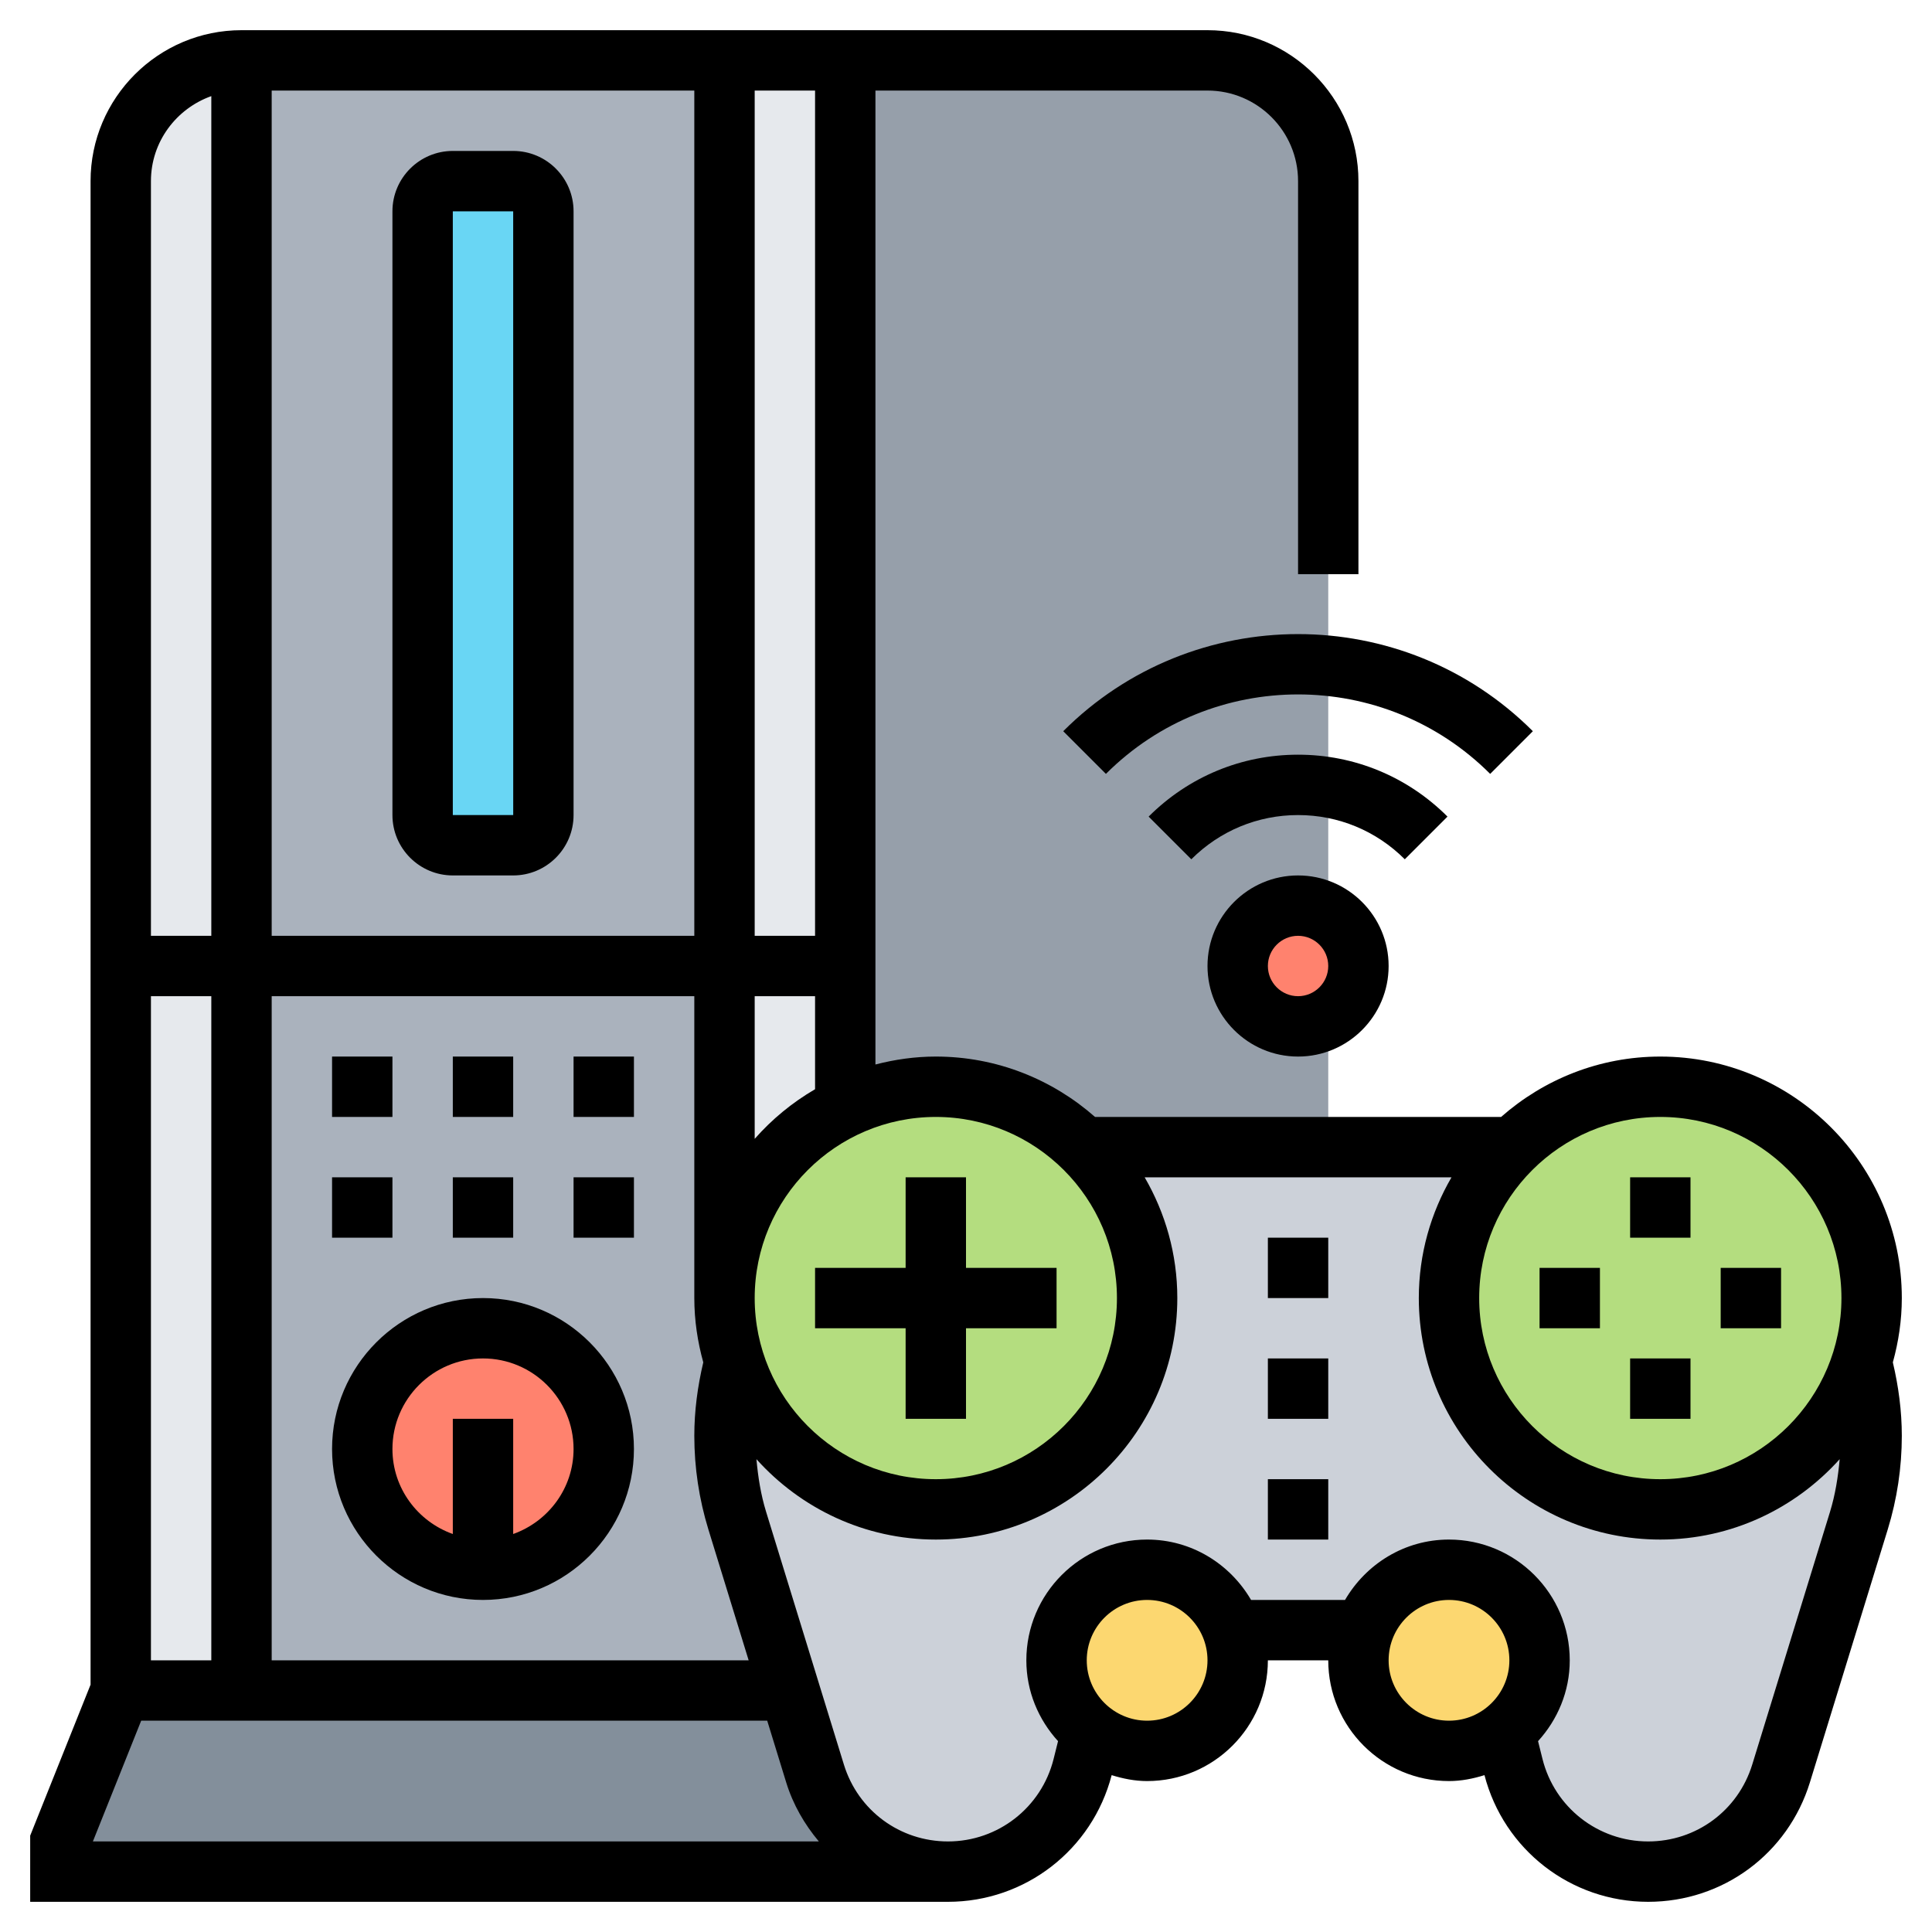 <svg id="Layer_5" enable-background="new 0 0 64 64" height="512" viewBox="0 0 64 64" width="512" xmlns="http://www.w3.org/2000/svg"><g><g><g><path d="m40 2h-12v30 4.68c.91-.44 1.92-.68 3-.68 1.91 0 3.64.76 4.9 2h7.1 1v-32c0-2.21-1.79-4-4-4z" fill="#969faa"/></g><g><path d="m24.42 50.37c-.28-.91-.42-1.85-.42-2.81 0-.85.11-1.67.32-2.46-.21-.66-.32-1.37-.32-2.1v-11-30h-16v30 24h18.15z" fill="#aab2bd"/></g><g><path d="m31.4 62h-29.4v-1l2-5h4 18.15l.85 2.75c.59 1.93 2.38 3.25 4.4 3.25z" fill="#838f9b"/></g><g><path d="m4 6v26 24h4v-24-30c-2.21 0-4 1.79-4 4z" fill="#e6e9ed"/></g><g><path d="m24 2v30 11c0-2.8 1.63-5.2 4-6.32v-4.68-30z" fill="#e6e9ed"/></g><g><path d="m18 7v20c0 .55-.45 1-1 1h-2c-.55 0-1-.45-1-1v-20c0-.55.45-1 1-1h2c.55 0 1 .45 1 1z" fill="#69d6f4"/></g><g><circle cx="16" cy="48" fill="#ff826e" r="4"/></g><g><path d="m61.68 45.1c-.89 2.84-3.54 4.9-6.68 4.9-3.87 0-7-3.13-7-7 0-1.96.8-3.73 2.1-5h-6.1-1-7.1c1.3 1.27 2.1 3.04 2.1 5 0 3.87-3.13 7-7 7-3.14 0-5.79-2.06-6.68-4.9-.21.79-.32 1.61-.32 2.46 0 .96.14 1.9.42 2.81l1.73 5.63.85 2.75c.59 1.93 2.38 3.25 4.4 3.25 1.06 0 2.05-.36 2.84-.98.79-.61 1.38-1.48 1.63-2.51l.29-1.15c-.71-.54-1.16-1.39-1.16-2.36 0-1.66 1.34-3 3-3 1.31 0 2.42.83 2.82 2h2.18 2.18c.4-1.17 1.51-2 2.82-2 1.66 0 3 1.34 3 3 0 .97-.45 1.82-1.16 2.37l.29 1.14c.51 2.05 2.35 3.49 4.47 3.49 1.01 0 1.96-.33 2.74-.9.77-.57 1.36-1.38 1.66-2.35l2.58-8.38c.28-.91.42-1.85.42-2.81 0-.85-.11-1.67-.32-2.46z" fill="#ccd1d9"/></g><g><path d="m48 52c1.66 0 3 1.34 3 3 0 .97-.45 1.82-1.16 2.37-.51.39-1.15.63-1.84.63-1.66 0-3-1.34-3-3 0-.35.06-.69.18-1 .4-1.17 1.51-2 2.82-2z" fill="#fcd770"/></g><g><path d="m40.82 54c.12.31.18.65.18 1 0 1.66-1.34 3-3 3-.69 0-1.33-.24-1.84-.64-.71-.54-1.16-1.39-1.16-2.36 0-1.66 1.34-3 3-3 1.31 0 2.42.83 2.82 2z" fill="#fcd770"/></g><g><path d="m55 36c3.87 0 7 3.13 7 7 0 .73-.11 1.44-.32 2.1-.89 2.84-3.54 4.9-6.68 4.9-3.87 0-7-3.13-7-7 0-1.96.8-3.73 2.1-5 1.26-1.24 2.98-2 4.9-2z" fill="#b4dd7f"/></g><g><path d="m35.9 38c1.3 1.27 2.1 3.04 2.1 5 0 3.87-3.13 7-7 7-3.14 0-5.79-2.06-6.68-4.9-.21-.66-.32-1.37-.32-2.1 0-2.8 1.63-5.2 4-6.32.91-.44 1.92-.68 3-.68 1.91 0 3.64.76 4.9 2z" fill="#b4dd7f"/></g><g><path d="m43 30c1.1 0 2 .9 2 2 0 .74-.4 1.38-1 1.73-.29.17-.64.27-1 .27-1.1 0-2-.9-2-2s.9-2 2-2z" fill="#ff826e"/></g></g><g><path d="m63 43c0-4.411-3.589-8-8-8-2.021 0-3.864.759-5.274 2h-13.452c-1.41-1.241-3.253-2-5.274-2-.692 0-1.359.097-2 .263v-32.263h11c1.654 0 3 1.346 3 3v13.021h2v-13.021c0-2.757-2.243-5-5-5h-32c-2.757 0-5 2.243-5 5v49.807l-2 5.001v2.192h30.403c2.56 0 4.779-1.724 5.422-4.196.374.116.763.196 1.175.196 2.206 0 4-1.794 4-4h2c0 2.206 1.794 4 4 4 .412 0 .801-.08 1.175-.196.643 2.472 2.863 4.196 5.422 4.196 2.477 0 4.63-1.591 5.359-3.958l2.577-8.374c.31-1.008.467-2.053.467-3.105 0-.823-.109-1.638-.297-2.433.188-.68.297-1.392.297-2.13zm-8-6c3.309 0 6 2.691 6 6s-2.691 6-6 6-6-2.691-6-6 2.691-6 6-6zm-18 6c0 3.309-2.691 6-6 6s-6-2.691-6-6 2.691-6 6-6 6 2.691 6 6zm-13.533 7.668 1.333 4.332h-15.8v-22h14v10c0 .738.109 1.45.297 2.13-.188.795-.297 1.609-.297 2.433 0 1.052.157 2.097.467 3.105zm-18.467 4.332v-22h2v22zm4-52h14v28h-14zm16 34.726v-4.726h2v3.082c-.753.438-1.428.994-2 1.644zm2-6.726h-2v-28h2zm-20-27.816v27.816h-2v-25c0-1.302.839-2.402 2-2.816zm-2.323 53.816h20.738l.628 2.042c.228.741.609 1.394 1.082 1.958h-24.048zm33.323 0c-1.103 0-2-.897-2-2s.897-2 2-2 2 .897 2 2-.897 2-2 2zm8-2c0-1.103.897-2 2-2s2 .897 2 2-.897 2-2 2-2-.897-2-2zm14.622-4.92-2.577 8.374c-.469 1.523-1.855 2.546-3.448 2.546-1.658 0-3.098-1.124-3.5-2.732l-.147-.59c.646-.71 1.05-1.644 1.05-2.678 0-2.206-1.794-4-4-4-1.474 0-2.75.81-3.444 2h-3.113c-.694-1.19-1.97-2-3.444-2-2.206 0-4 1.794-4 4 0 1.034.404 1.968 1.05 2.678l-.147.59c-.402 1.608-1.841 2.732-3.499 2.732-1.593 0-2.979-1.023-3.448-2.546l-2.577-8.374c-.175-.568-.267-1.153-.32-1.743 1.465 1.63 3.583 2.663 5.942 2.663 4.411 0 8-3.589 8-8 0-1.458-.398-2.822-1.082-4h10.165c-.685 1.178-1.083 2.542-1.083 4 0 4.411 3.589 8 8 8 2.359 0 4.477-1.033 5.942-2.663-.054.59-.146 1.175-.32 1.743z"/><path d="m54 39h2v2h-2z"/><path d="m51 42h2v2h-2z"/><path d="m54 45h2v2h-2z"/><path d="m57 42h2v2h-2z"/><path d="m30 47h2v-3h3v-2h-3v-3h-2v3h-3v2h3z"/><path d="m42 49h2v2h-2z"/><path d="m42 41h2v2h-2z"/><path d="m42 45h2v2h-2z"/><path d="m40 32c0 1.654 1.346 3 3 3s3-1.346 3-3-1.346-3-3-3-3 1.346-3 3zm4 0c0 .552-.449 1-1 1s-1-.448-1-1 .449-1 1-1 1 .448 1 1z"/><path d="m47.95 27.051c-1.323-1.322-3.08-2.051-4.95-2.051s-3.627.729-4.95 2.051l1.414 1.414c.945-.944 2.201-1.465 3.536-1.465s2.591.521 3.536 1.465z"/><path d="m50.778 24.222c-4.289-4.289-11.268-4.289-15.557 0l1.414 1.414c3.51-3.51 9.219-3.51 12.729 0z"/><path d="m16 43c-2.757 0-5 2.243-5 5s2.243 5 5 5 5-2.243 5-5-2.243-5-5-5zm1 7.816v-3.816h-2v3.816c-1.161-.414-2-1.514-2-2.816 0-1.654 1.346-3 3-3s3 1.346 3 3c0 1.302-.839 2.402-2 2.816z"/><path d="m17 5h-2c-1.103 0-2 .897-2 2v20c0 1.103.897 2 2 2h2c1.103 0 2-.897 2-2v-20c0-1.103-.897-2-2-2zm-2 22v-20h2l.001 20z"/><path d="m15 35h2v2h-2z"/><path d="m19 35h2v2h-2z"/><path d="m11 35h2v2h-2z"/><path d="m15 39h2v2h-2z"/><path d="m19 39h2v2h-2z"/><path d="m11 39h2v2h-2z"/></g></g></svg>